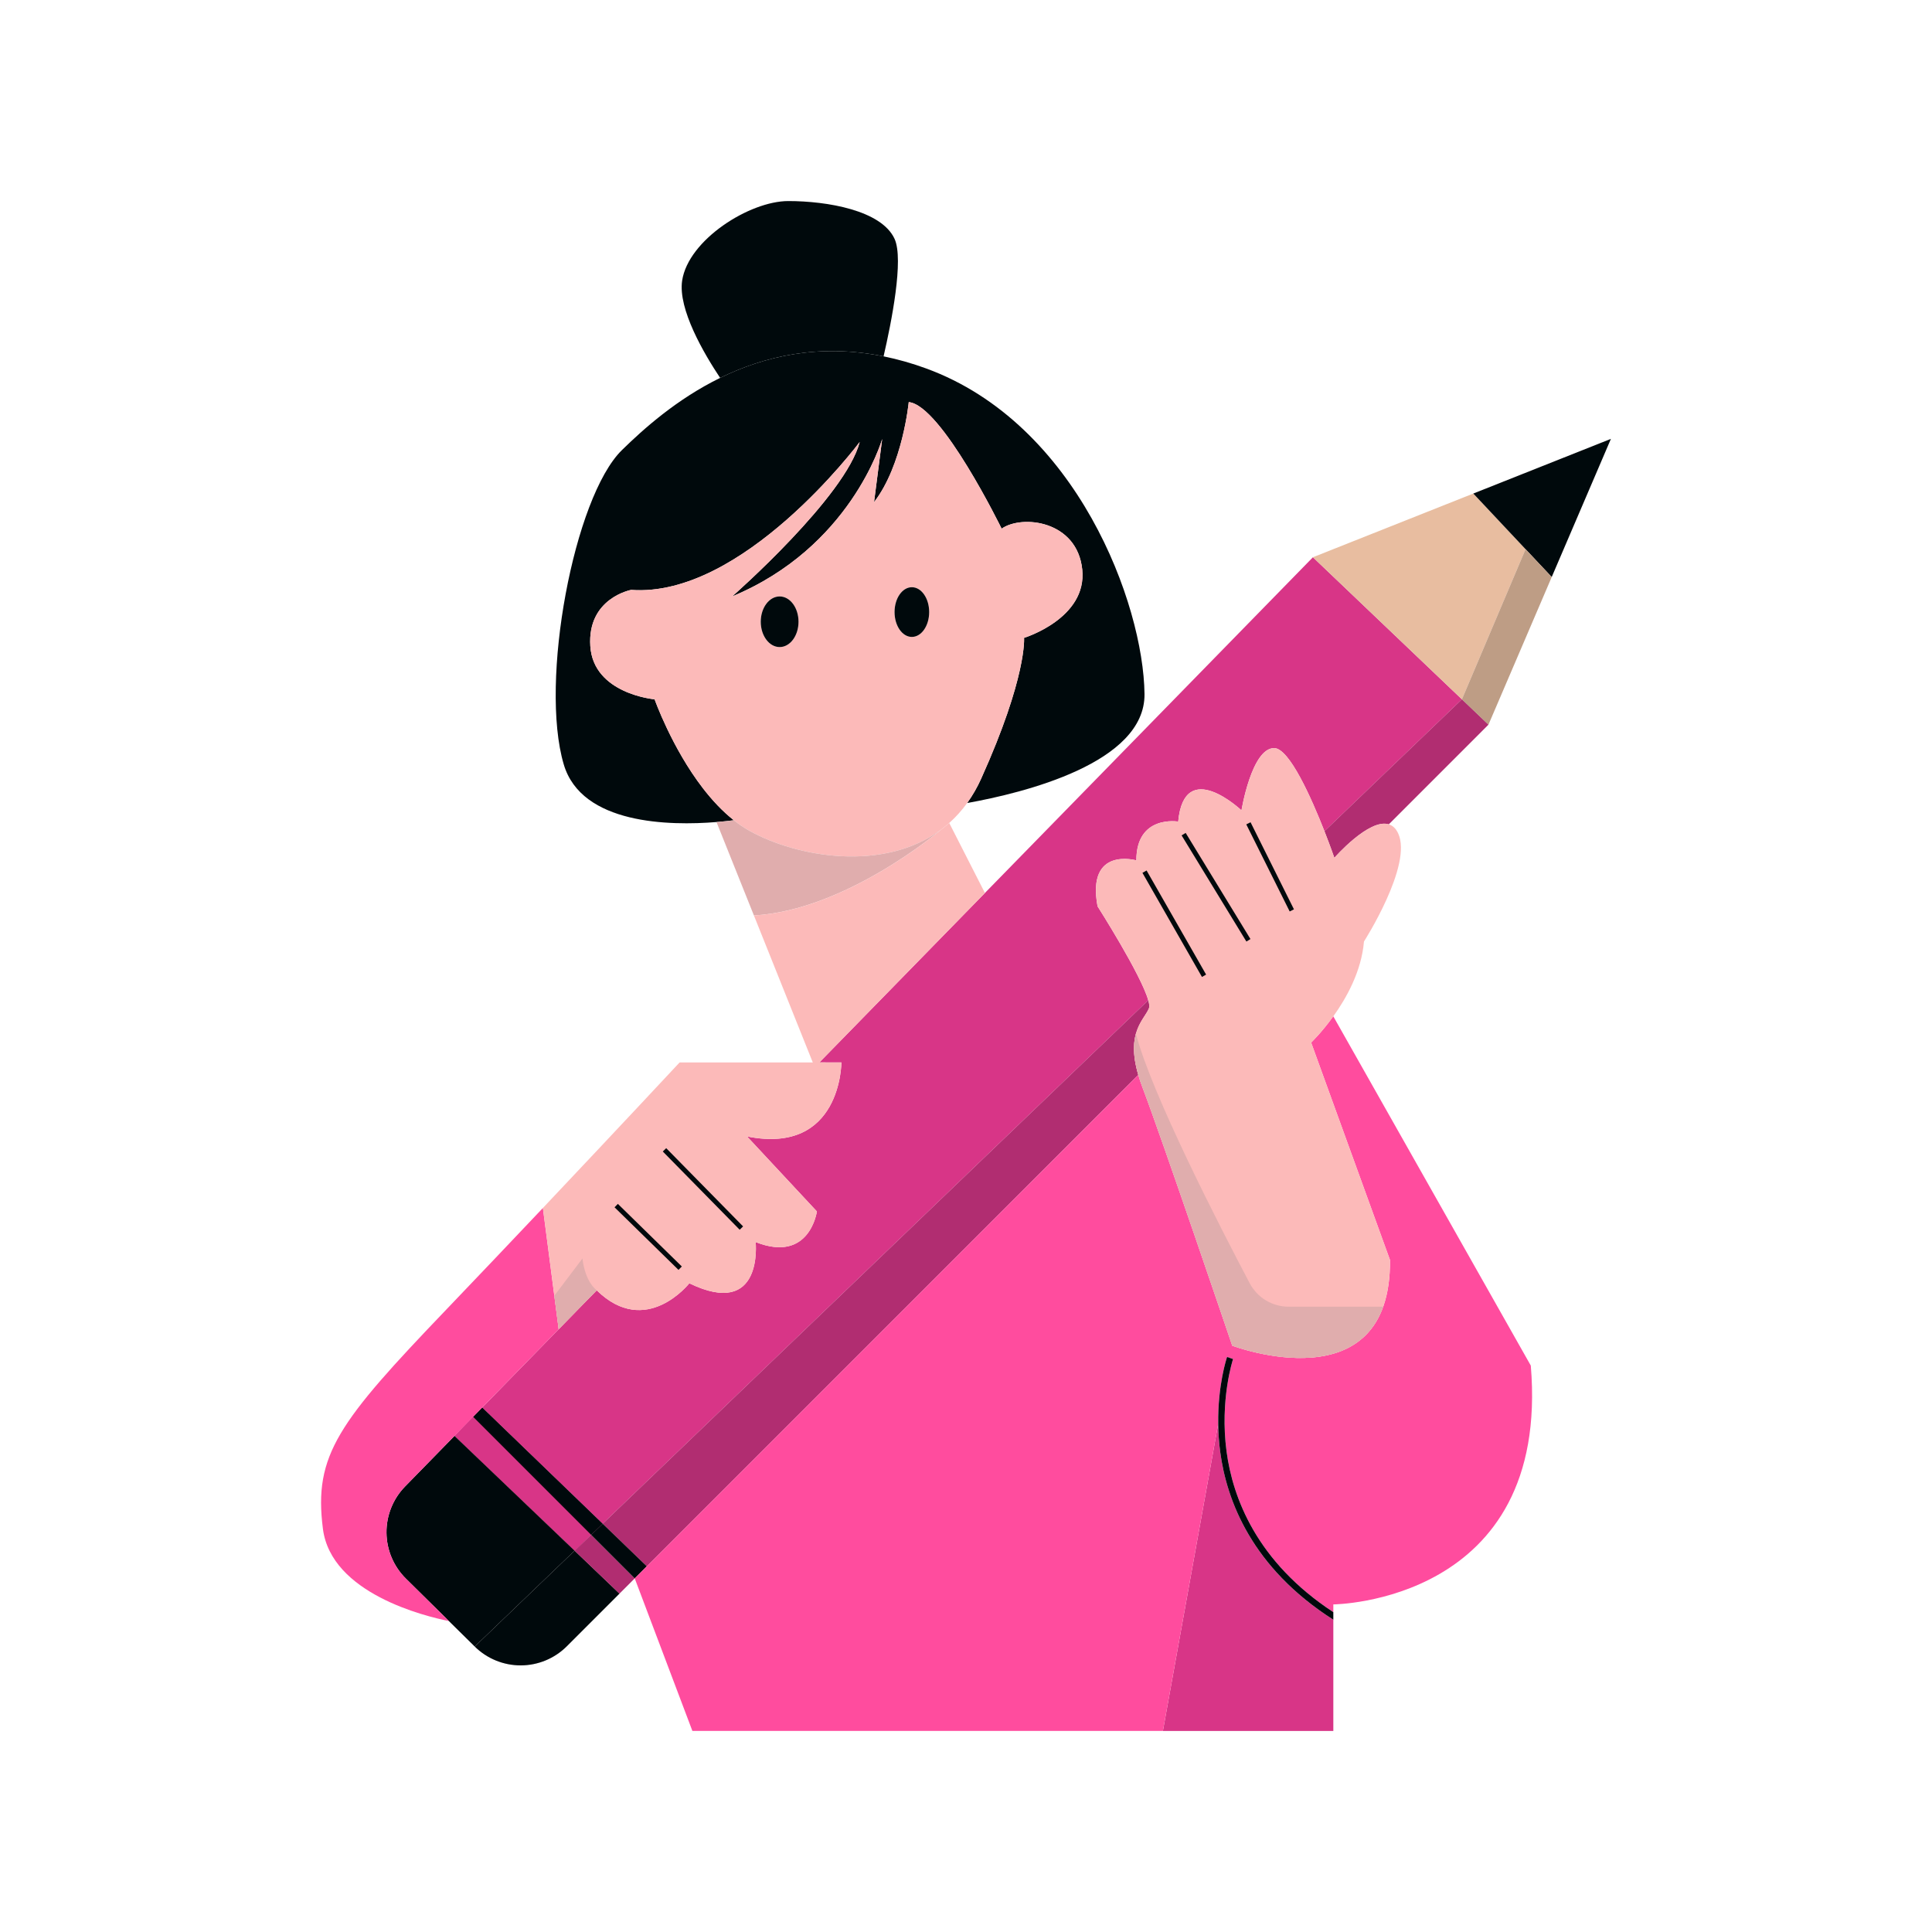 <svg width="1139" height="1139" viewBox="0 0 1139 1139" fill="none" xmlns="http://www.w3.org/2000/svg">
<path d="M734.397 981.708C735.16 981.708 735.779 980.408 735.779 978.803C735.779 977.199 735.16 975.899 734.397 975.899C733.633 975.899 733.015 977.199 733.015 978.803C733.015 980.408 733.633 981.708 734.397 981.708Z" fill="black"/>
<path d="M877.512 427.205L818.751 485.973C807.061 482.351 786.658 505.716 786.658 505.716C786.658 505.716 784.38 499.068 780.826 490.04L861.874 412.276L877.512 427.205Z" fill="#D83587"/>
<path d="M861.874 412.284L780.826 490.047C773.309 470.904 760.15 441.04 751.155 441.04C737.92 441.04 731.903 477.746 731.903 477.746C731.903 477.746 698.207 445.854 694.597 484.364C694.597 484.364 669.918 480.153 669.918 507.231C669.918 507.231 640.433 498.806 647.051 534.309C647.051 534.309 672.705 574.553 676.946 589.706L380.301 874.338L355.3 898.326L284.283 829.792L329.369 783.632L351.788 760.693C380.829 789.126 406.38 756.547 406.38 756.547C450.308 777.838 445.486 732.248 445.486 732.248C477.378 744.883 481.585 714.191 481.585 714.191L440.414 669.994C496.084 681.141 496.046 626.359 496.046 626.359H483.046L580.666 526.434L774.03 328.526L861.874 412.284Z" fill="#D83587"/>
<path d="M348.519 904.848L338.75 914.211L267.942 846.528L278.941 835.271L348.519 904.848Z" fill="#D83587"/>
<path d="M365.209 939.508L334.171 970.546C326.977 977.736 317.231 981.789 307.06 981.82C296.888 981.851 287.117 977.858 279.879 970.713L302.389 949.11L338.761 914.207L351.192 926.094L365.209 939.508Z" fill="#00090C"/>
<path d="M374.196 930.521L365.209 939.508L351.177 926.094L338.75 914.211L348.519 904.848L374.196 930.521Z" fill="#D83587"/>
<path d="M677.345 594.471C674.417 601.453 663.726 608.606 671.057 633.66L381.307 923.41L368.277 910.847L355.304 898.318L380.305 874.33L676.946 589.706C677.58 591.87 677.747 593.518 677.345 594.471Z" fill="#D83587"/>
<path d="M899.396 323.78L861.874 412.284L774.022 328.526L868.582 290.965L899.396 323.78Z" fill="#E8BDA0"/>
<path d="M949.713 258.728L914.803 340.185L899.396 323.78L868.583 290.965L949.713 258.728Z" fill="#00090C"/>
<path d="M355.315 898.325L348.519 904.848L338.75 914.211L267.942 846.527L278.941 835.27L284.283 829.796L355.315 898.325Z" fill="#D83587"/>
<path d="M914.803 340.185L877.512 427.205L861.874 412.284L899.396 323.78L914.803 340.185Z" fill="#E8BDA0"/>
<path d="M355.315 898.325L348.519 904.848L278.941 835.27L284.283 829.796L355.315 898.325Z" fill="#00090C"/>
<path d="M381.307 923.41L374.196 930.521L348.519 904.848L355.315 898.325L368.288 910.847L381.307 923.41Z" fill="#00090C"/>
<g opacity="0.18">
<path d="M380.316 874.338L355.315 898.326L348.534 904.848L338.765 914.207L302.393 949.11L279.883 970.713C287.121 977.858 296.892 981.851 307.063 981.82C317.235 981.789 326.981 977.736 334.175 970.546L365.213 939.508L374.196 930.521L381.311 923.41L671.057 633.664C663.726 608.606 674.417 601.457 677.345 594.475C677.747 593.522 677.58 591.874 676.965 589.71L380.316 874.338Z" fill="#00090C"/>
<path d="M899.396 323.78L861.874 412.284L780.827 490.047C784.365 499.076 786.658 505.724 786.658 505.724C786.658 505.724 807.062 482.344 818.752 485.981L877.513 427.22L914.803 340.181L899.396 323.78Z" fill="#00090C"/>
</g>
<path d="M786.058 954.896V1020.47H685.583L718.193 839.405C718.255 844.992 718.654 850.571 719.389 856.11C723.151 884.388 737.829 924.15 786.058 954.896Z" fill="#D83587"/>
<path d="M786.058 945.864V950.42C740.73 920.692 726.747 882.816 723.125 855.769C719.024 825.183 726.868 801.408 726.952 801.176L725.175 800.576L723.406 799.977C723.132 800.782 717.881 816.61 718.193 839.39L685.583 1020.45H408.187L374.192 930.506L381.307 923.395L671.057 633.664C671.723 635.957 672.549 638.406 673.536 641.01C685.374 672.097 726.485 793.34 726.485 793.34C726.485 793.34 820.304 828.835 819.454 742.799L772.975 614.635C772.975 614.635 779.152 608.75 786.032 599.163L902.468 805.064C914.237 944.964 786.058 945.864 786.058 945.864Z" fill="#FF4C9E"/>
<path d="M772.975 614.631L819.454 742.795C820.304 828.831 726.485 793.336 726.485 793.336C726.485 793.336 685.374 672.094 673.529 641.006C672.539 638.399 671.713 635.951 671.049 633.66C663.718 608.602 674.409 601.453 677.337 594.471C677.739 593.518 677.572 591.87 676.957 589.706C672.716 574.565 647.062 534.309 647.062 534.309C640.445 498.806 669.929 507.231 669.929 507.231C669.929 480.153 694.608 484.364 694.608 484.364C698.218 445.858 731.914 477.746 731.914 477.746C731.914 477.746 737.931 441.04 751.167 441.04C760.161 441.04 773.32 470.904 780.838 490.047C784.376 499.076 786.669 505.724 786.669 505.724C786.669 505.724 807.073 482.344 818.763 485.981C820.98 486.664 822.882 488.32 824.275 491.296C833.008 509.949 804.115 555.08 804.115 555.08C802.672 572.423 793.906 588.225 786.043 599.182C779.152 608.746 772.975 614.631 772.975 614.631Z" fill="#FCBAB9"/>
<path d="M815.463 770.344C797.672 820.266 726.481 793.34 726.481 793.34C726.481 793.34 685.374 672.094 673.529 641.01C672.538 638.398 671.714 635.957 671.049 633.66C667.811 622.581 668.092 614.999 669.675 609.392C678.817 644.868 719.825 724.465 736.766 756.55C738.964 760.714 742.256 764.199 746.289 766.63C750.321 769.06 754.94 770.344 759.648 770.344H815.463Z" fill="#E0ADAD"/>
<path d="M338.75 914.207L302.378 949.11L279.868 970.713L264.628 955.682L239.289 930.662C232.048 923.507 227.933 913.778 227.843 903.599C227.754 893.42 231.697 883.62 238.81 876.339L267.938 846.528L338.75 914.207Z" fill="#00090C"/>
<path d="M329.368 783.632L284.283 829.792L278.941 835.267L267.931 846.524L238.81 876.339C231.697 883.621 227.756 893.422 227.847 903.601C227.938 913.779 232.054 923.508 239.296 930.662L264.635 955.682C250.462 952.846 195.27 939.413 190.376 901.34C184.757 857.61 199.602 838.357 263.378 771.771C282.138 752.192 301.725 731.527 320.063 712.164L329.368 783.632Z" fill="#FF4C9E"/>
<path d="M440.413 669.994L481.603 714.21C481.603 714.21 477.393 744.902 445.505 732.267C445.505 732.267 450.315 777.846 406.399 756.565C406.399 756.565 380.848 789.145 351.807 760.711L329.369 783.632L320.059 712.16C364.04 665.635 400.666 626.355 400.666 626.355H496.031C496.031 626.355 496.076 681.141 440.413 669.994Z" fill="#FCBAB9"/>
<path d="M351.784 760.7L329.384 783.643L326.794 763.889L343.397 741.914C343.397 741.914 344.358 754.637 351.784 760.7Z" fill="#E0ADAD"/>
<path d="M674.74 409.152C675.199 449.894 603.362 467.48 570.191 473.422C573.429 468.903 576.202 464.07 578.468 458.994C605.546 398.912 603.738 376.048 603.738 376.048C603.738 376.048 641.044 364.617 638.03 335.735C635.015 306.854 602.539 303.247 590.503 311.672C590.503 311.672 555.001 238.86 535.748 237.056C535.748 237.056 532.137 274.362 515.287 296.022L520.09 258.769C519.521 260.706 500.959 322.819 431.658 351.609C432.691 350.702 498.48 292.784 506.855 260.546C505.815 261.924 437.756 352.543 372.073 347.771C372.073 347.771 346.203 352.581 348.01 380.866C349.817 409.152 385.916 412.276 385.916 412.276C385.916 412.276 396.027 440.88 414.425 464.731C419.798 471.694 425.872 478.255 432.623 483.57C429.87 483.916 426.396 484.303 422.402 484.629C394.929 486.866 342.881 486.175 332.36 450.664C317.933 401.927 338.378 293.015 366.663 265.341C379.367 252.911 398.863 235.378 424.555 222.781C450.535 210.051 482.864 202.351 520.903 210.081C529.422 211.822 537.799 214.203 545.961 217.204C635.027 249.699 674.14 356.203 674.74 409.152Z" fill="#00090C"/>
<path d="M638.03 335.743C635.027 306.866 602.538 303.255 590.503 311.68C590.503 311.68 555 238.867 535.747 237.064C535.747 237.064 532.137 274.37 515.287 296.03L520.09 258.777C519.521 260.713 500.959 322.827 431.658 351.617C432.691 350.71 498.479 292.791 506.855 260.554C505.815 261.932 437.756 352.551 372.073 347.779C372.073 347.779 346.203 352.589 348.01 380.874C349.817 409.159 385.916 412.284 385.916 412.284C385.916 412.284 396.026 440.888 414.425 464.739C419.797 471.702 425.872 478.262 432.622 483.578C435.516 485.889 438.592 487.962 441.822 489.774C469.575 505.283 520.792 514.452 554.776 489.121C554.789 489.105 554.804 489.092 554.822 489.083C556.458 487.857 558.053 486.566 559.606 485.18C563.553 481.658 567.099 477.711 570.179 473.41C573.417 468.892 576.19 464.058 578.456 458.983C605.534 398.901 603.727 376.037 603.727 376.037C603.727 376.037 641.044 364.624 638.03 335.743ZM459.636 381.474C453.485 381.474 448.496 374.792 448.496 366.545C448.496 358.299 453.485 351.625 459.636 351.625C465.786 351.625 470.764 358.307 470.764 366.545C470.764 374.784 465.786 381.474 459.636 381.474ZM537.581 375.49C531.947 375.49 527.38 368.93 527.38 360.831C527.38 352.733 531.936 346.184 537.581 346.184C543.227 346.184 547.787 352.745 547.787 360.831C547.787 368.918 543.219 375.49 537.581 375.49Z" fill="#FCBAB9"/>
<path d="M520.903 210.089C482.864 202.355 450.535 210.058 424.551 222.788C415.059 208.524 399.637 182.289 402.15 165.459C405.765 141.395 441.864 118.532 464.731 118.532C487.598 118.532 519.604 123.95 527.376 140.796C532.953 152.88 525.55 190.038 520.903 210.089Z" fill="#00090C"/>
<path d="M547.787 360.835C547.787 368.934 543.231 375.494 537.582 375.494C531.932 375.494 527.38 368.934 527.38 360.835C527.38 352.737 531.936 346.188 537.582 346.188C543.227 346.188 547.787 352.748 547.787 360.835Z" fill="#00090C"/>
<path d="M470.764 366.545C470.764 374.792 465.787 381.474 459.636 381.474C453.485 381.474 448.497 374.792 448.497 366.545C448.497 358.299 453.485 351.625 459.636 351.625C465.787 351.625 470.764 358.307 470.764 366.545Z" fill="#00090C"/>
<path d="M554.788 489.121C553.037 490.609 498.358 536.659 444.472 539.708L422.413 484.656C426.407 484.329 429.881 483.942 432.634 483.597C435.527 485.908 438.604 487.98 441.833 489.793C469.587 505.283 520.792 514.448 554.788 489.121Z" fill="#E0ADAD"/>
<path d="M483.035 626.363H486.676L481.19 631.386L479.178 626.37L444.472 539.715C498.358 536.678 553.057 490.617 554.788 489.128C554.8 489.113 554.816 489.1 554.834 489.09C556.47 487.864 558.065 486.573 559.617 485.188L580.659 526.446L483.035 626.363Z" fill="#FCBAB9"/>
<path d="M786.058 950.431V954.896C737.84 924.143 723.151 884.388 719.388 856.114C718.654 850.575 718.255 844.996 718.193 839.409C717.881 816.629 723.128 800.8 723.405 799.996L725.175 800.595L726.951 801.195C726.868 801.427 719.024 825.202 723.124 855.788C726.746 882.816 740.729 920.692 786.058 950.431Z" fill="#00090C"/>
<path d="M737.256 484.756L734.745 486.007L760.328 537.342L762.84 536.09L737.256 484.756Z" fill="#00090C"/>
<path d="M699.005 491.038L696.607 492.502L734.804 555.079L737.202 553.615L699.005 491.038Z" fill="#00090C"/>
<path d="M675.961 513.189L673.522 514.583L708.615 575.957L711.054 574.562L675.961 513.189Z" fill="#00090C"/>
<path d="M392.755 676.891L390.751 678.86L436.081 724.988L438.085 723.019L392.755 676.891Z" fill="#00090C"/>
<path d="M364.263 709.745L362.298 711.753L400.005 748.653L401.97 746.645L364.263 709.745Z" fill="#00090C"/>
</svg>
